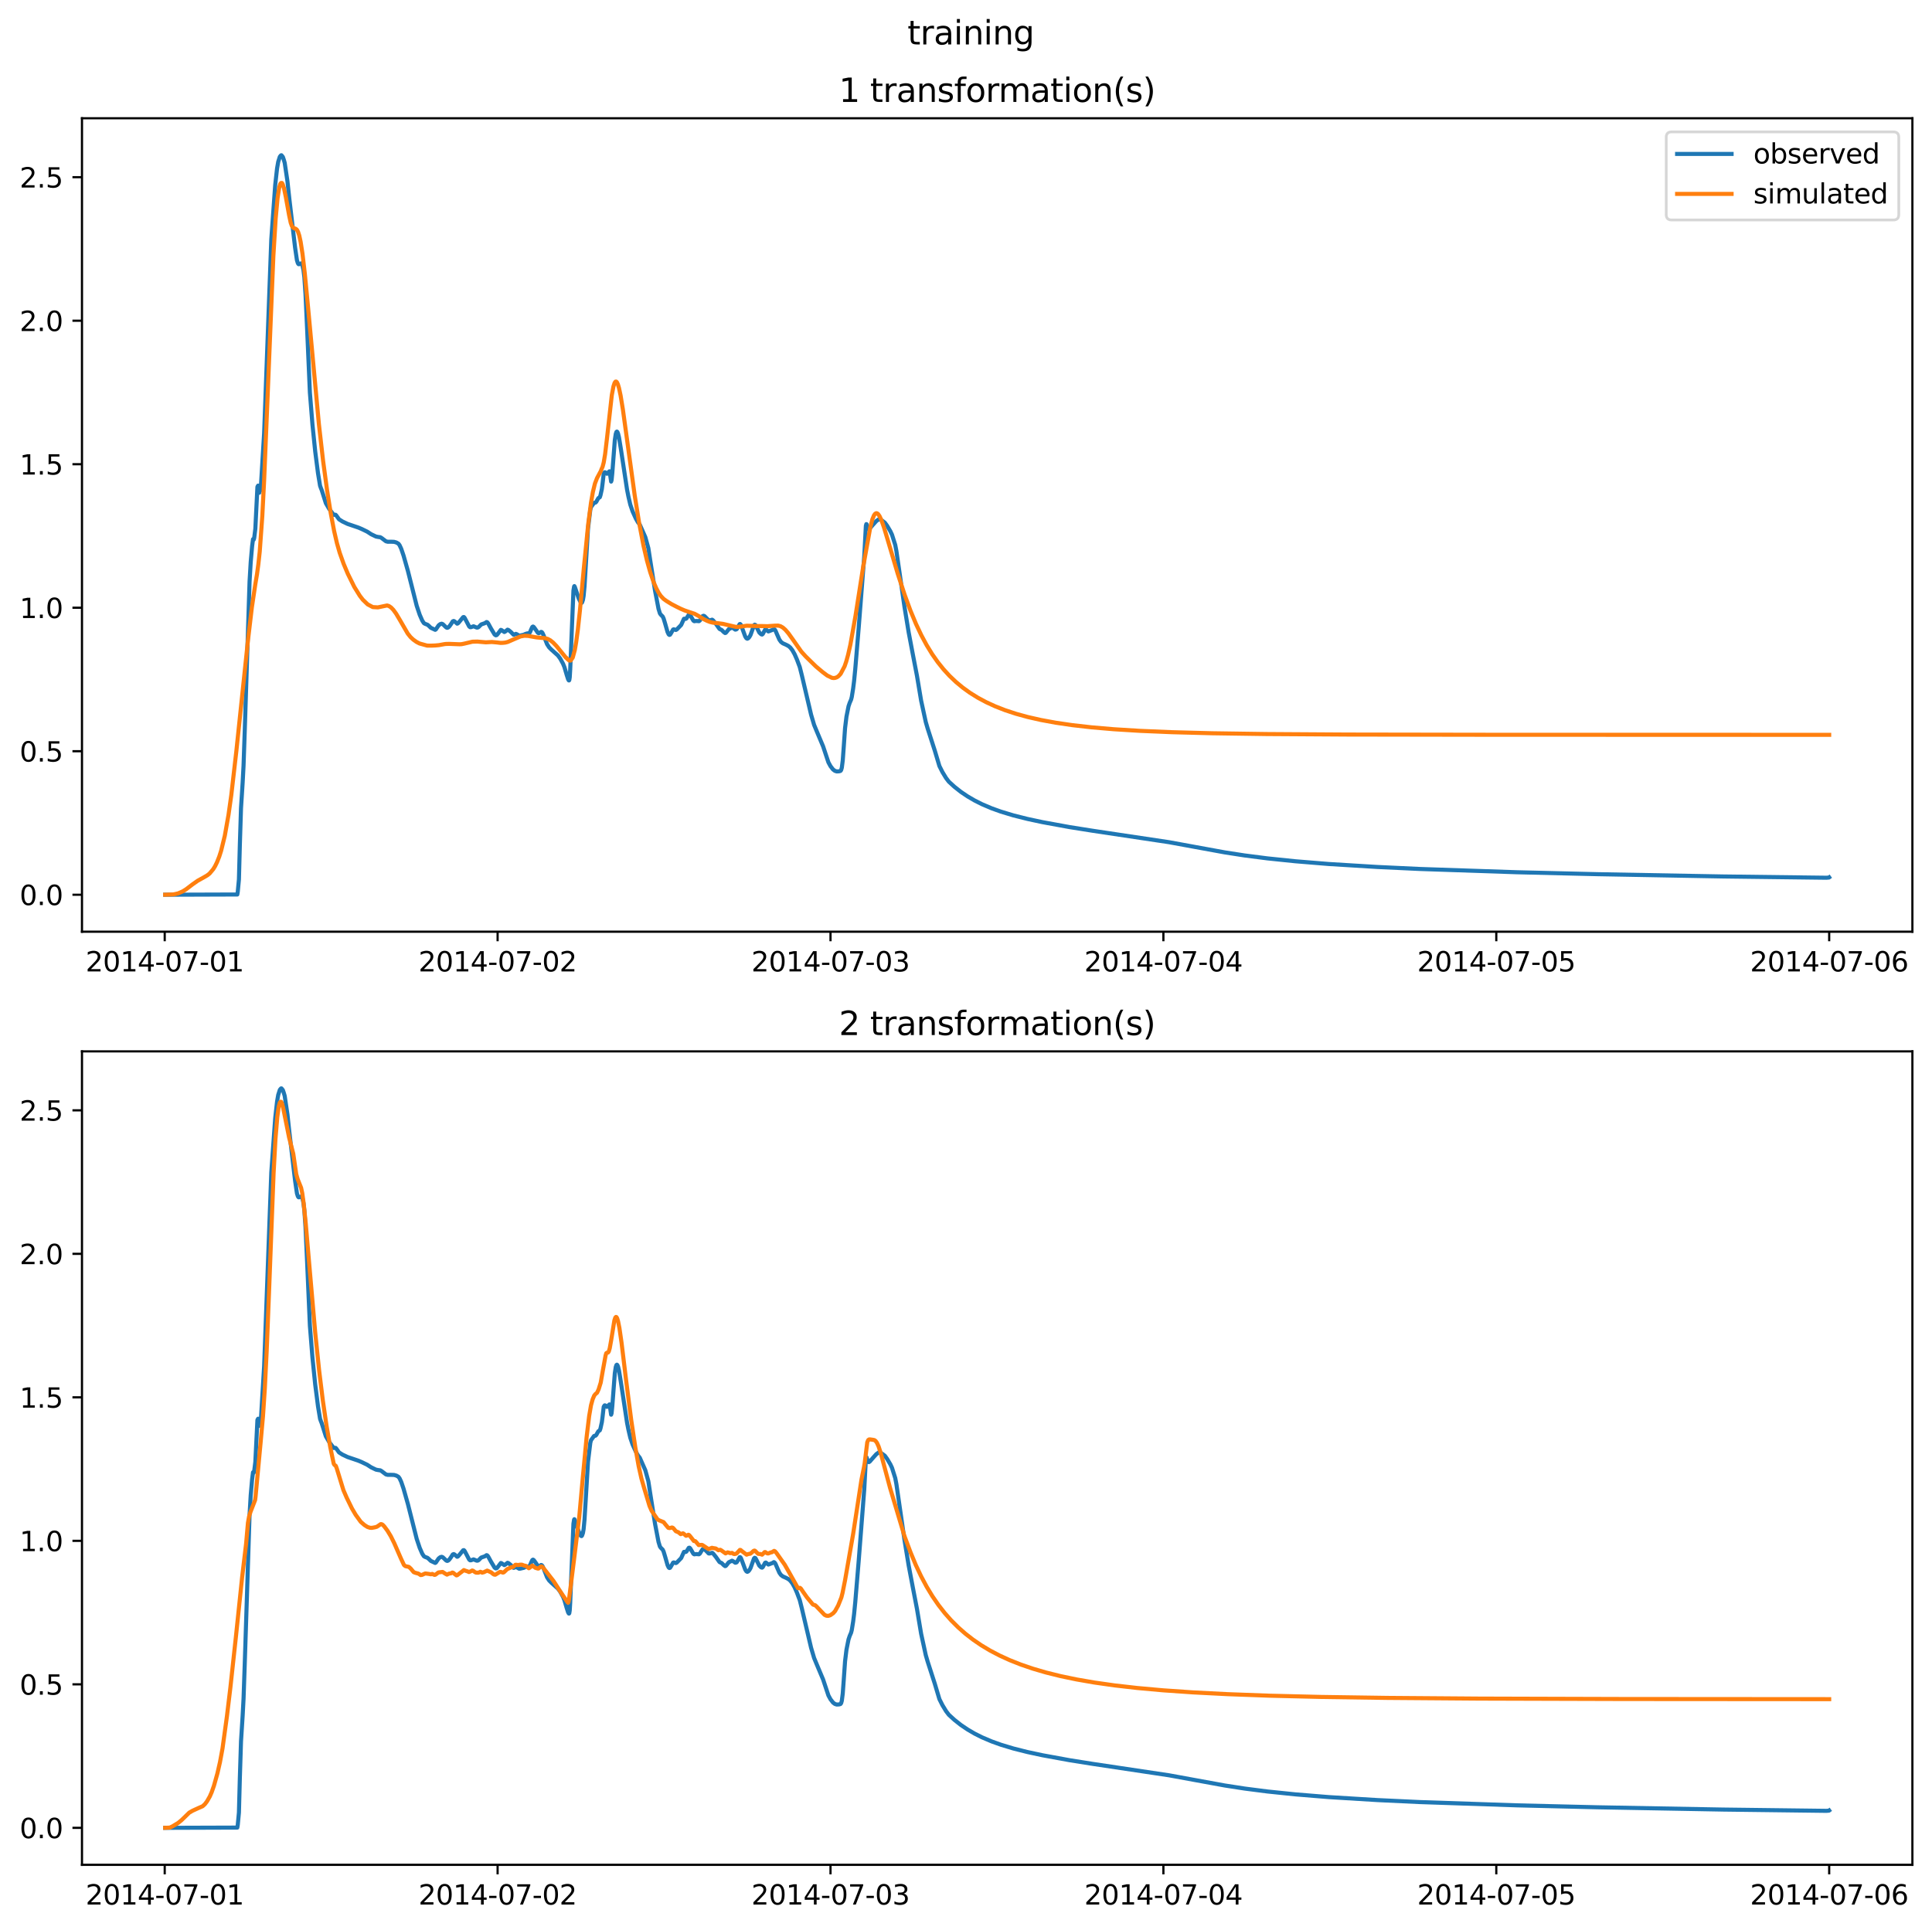<?xml version="1.0" encoding="utf-8" standalone="no"?>
<!DOCTYPE svg PUBLIC "-//W3C//DTD SVG 1.1//EN"
  "http://www.w3.org/Graphics/SVG/1.1/DTD/svg11.dtd">
<svg xmlns:xlink="http://www.w3.org/1999/xlink" width="709.427pt" height="708.798pt" viewBox="0 0 709.427 708.798" xmlns="http://www.w3.org/2000/svg" version="1.1">
 <defs>
  <style type="text/css">*{stroke-linejoin: round; stroke-linecap: butt}</style>
 </defs>
 <g id="figure_1">
  <g id="patch_1">
   <path d="M 0 708.798 
L 709.427 708.798 
L 709.427 0 
L 0 0 
z
" style="fill: #ffffff"/>
  </g>
  <g id="axes_1">
   <g id="patch_2">
    <path d="M 30.103 342.2 
L 702.227 342.2 
L 702.227 43.44 
L 30.103 43.44 
z
" style="fill: #ffffff"/>
   </g>
   <g id="matplotlib.axis_1">
    <g id="xtick_1">
     <g id="line2d_1">
      <defs>
       <path id="ma1c8236eeb" d="M 0 0 
L 0 3.5 
" style="stroke: #000000; stroke-width: 0.8"/>
      </defs>
      <g>
       <use xlink:href="#ma1c8236eeb" x="60.484" y="342.2" style="stroke: #000000; stroke-width: 0.8"/>
      </g>
     </g>
     <g id="text_1">
      <!-- 2014-07-01 -->
      <g transform="translate(31.427 356.798) scale(0.1 -0.1)">
       <defs>
        <path id="DejaVuSans-32" d="M 1228 531 
L 3431 531 
L 3431 0 
L 469 0 
L 469 531 
Q 828 903 1448 1529 
Q 2069 2156 2228 2338 
Q 2531 2678 2651 2914 
Q 2772 3150 2772 3378 
Q 2772 3750 2511 3984 
Q 2250 4219 1831 4219 
Q 1534 4219 1204 4116 
Q 875 4013 500 3803 
L 500 4441 
Q 881 4594 1212 4672 
Q 1544 4750 1819 4750 
Q 2544 4750 2975 4387 
Q 3406 4025 3406 3419 
Q 3406 3131 3298 2873 
Q 3191 2616 2906 2266 
Q 2828 2175 2409 1742 
Q 1991 1309 1228 531 
z
" transform="scale(0.016)"/>
        <path id="DejaVuSans-30" d="M 2034 4250 
Q 1547 4250 1301 3770 
Q 1056 3291 1056 2328 
Q 1056 1369 1301 889 
Q 1547 409 2034 409 
Q 2525 409 2770 889 
Q 3016 1369 3016 2328 
Q 3016 3291 2770 3770 
Q 2525 4250 2034 4250 
z
M 2034 4750 
Q 2819 4750 3233 4129 
Q 3647 3509 3647 2328 
Q 3647 1150 3233 529 
Q 2819 -91 2034 -91 
Q 1250 -91 836 529 
Q 422 1150 422 2328 
Q 422 3509 836 4129 
Q 1250 4750 2034 4750 
z
" transform="scale(0.016)"/>
        <path id="DejaVuSans-31" d="M 794 531 
L 1825 531 
L 1825 4091 
L 703 3866 
L 703 4441 
L 1819 4666 
L 2450 4666 
L 2450 531 
L 3481 531 
L 3481 0 
L 794 0 
L 794 531 
z
" transform="scale(0.016)"/>
        <path id="DejaVuSans-34" d="M 2419 4116 
L 825 1625 
L 2419 1625 
L 2419 4116 
z
M 2253 4666 
L 3047 4666 
L 3047 1625 
L 3713 1625 
L 3713 1100 
L 3047 1100 
L 3047 0 
L 2419 0 
L 2419 1100 
L 313 1100 
L 313 1709 
L 2253 4666 
z
" transform="scale(0.016)"/>
        <path id="DejaVuSans-2d" d="M 313 2009 
L 1997 2009 
L 1997 1497 
L 313 1497 
L 313 2009 
z
" transform="scale(0.016)"/>
        <path id="DejaVuSans-37" d="M 525 4666 
L 3525 4666 
L 3525 4397 
L 1831 0 
L 1172 0 
L 2766 4134 
L 525 4134 
L 525 4666 
z
" transform="scale(0.016)"/>
       </defs>
       <use xlink:href="#DejaVuSans-32"/>
       <use xlink:href="#DejaVuSans-30" x="63.623"/>
       <use xlink:href="#DejaVuSans-31" x="127.246"/>
       <use xlink:href="#DejaVuSans-34" x="190.869"/>
       <use xlink:href="#DejaVuSans-2d" x="254.492"/>
       <use xlink:href="#DejaVuSans-30" x="290.576"/>
       <use xlink:href="#DejaVuSans-37" x="354.199"/>
       <use xlink:href="#DejaVuSans-2d" x="417.822"/>
       <use xlink:href="#DejaVuSans-30" x="453.906"/>
       <use xlink:href="#DejaVuSans-31" x="517.529"/>
      </g>
     </g>
    </g>
    <g id="xtick_2">
     <g id="line2d_2">
      <g>
       <use xlink:href="#ma1c8236eeb" x="182.723" y="342.2" style="stroke: #000000; stroke-width: 0.8"/>
      </g>
     </g>
     <g id="text_2">
      <!-- 2014-07-02 -->
      <g transform="translate(153.665 356.798) scale(0.1 -0.1)">
       <use xlink:href="#DejaVuSans-32"/>
       <use xlink:href="#DejaVuSans-30" x="63.623"/>
       <use xlink:href="#DejaVuSans-31" x="127.246"/>
       <use xlink:href="#DejaVuSans-34" x="190.869"/>
       <use xlink:href="#DejaVuSans-2d" x="254.492"/>
       <use xlink:href="#DejaVuSans-30" x="290.576"/>
       <use xlink:href="#DejaVuSans-37" x="354.199"/>
       <use xlink:href="#DejaVuSans-2d" x="417.822"/>
       <use xlink:href="#DejaVuSans-30" x="453.906"/>
       <use xlink:href="#DejaVuSans-32" x="517.529"/>
      </g>
     </g>
    </g>
    <g id="xtick_3">
     <g id="line2d_3">
      <g>
       <use xlink:href="#ma1c8236eeb" x="304.961" y="342.2" style="stroke: #000000; stroke-width: 0.8"/>
      </g>
     </g>
     <g id="text_3">
      <!-- 2014-07-03 -->
      <g transform="translate(275.903 356.798) scale(0.1 -0.1)">
       <defs>
        <path id="DejaVuSans-33" d="M 2597 2516 
Q 3050 2419 3304 2112 
Q 3559 1806 3559 1356 
Q 3559 666 3084 287 
Q 2609 -91 1734 -91 
Q 1441 -91 1130 -33 
Q 819 25 488 141 
L 488 750 
Q 750 597 1062 519 
Q 1375 441 1716 441 
Q 2309 441 2620 675 
Q 2931 909 2931 1356 
Q 2931 1769 2642 2001 
Q 2353 2234 1838 2234 
L 1294 2234 
L 1294 2753 
L 1863 2753 
Q 2328 2753 2575 2939 
Q 2822 3125 2822 3475 
Q 2822 3834 2567 4026 
Q 2313 4219 1838 4219 
Q 1578 4219 1281 4162 
Q 984 4106 628 3988 
L 628 4550 
Q 988 4650 1302 4700 
Q 1616 4750 1894 4750 
Q 2613 4750 3031 4423 
Q 3450 4097 3450 3541 
Q 3450 3153 3228 2886 
Q 3006 2619 2597 2516 
z
" transform="scale(0.016)"/>
       </defs>
       <use xlink:href="#DejaVuSans-32"/>
       <use xlink:href="#DejaVuSans-30" x="63.623"/>
       <use xlink:href="#DejaVuSans-31" x="127.246"/>
       <use xlink:href="#DejaVuSans-34" x="190.869"/>
       <use xlink:href="#DejaVuSans-2d" x="254.492"/>
       <use xlink:href="#DejaVuSans-30" x="290.576"/>
       <use xlink:href="#DejaVuSans-37" x="354.199"/>
       <use xlink:href="#DejaVuSans-2d" x="417.822"/>
       <use xlink:href="#DejaVuSans-30" x="453.906"/>
       <use xlink:href="#DejaVuSans-33" x="517.529"/>
      </g>
     </g>
    </g>
    <g id="xtick_4">
     <g id="line2d_4">
      <g>
       <use xlink:href="#ma1c8236eeb" x="427.199" y="342.2" style="stroke: #000000; stroke-width: 0.8"/>
      </g>
     </g>
     <g id="text_4">
      <!-- 2014-07-04 -->
      <g transform="translate(398.141 356.798) scale(0.1 -0.1)">
       <use xlink:href="#DejaVuSans-32"/>
       <use xlink:href="#DejaVuSans-30" x="63.623"/>
       <use xlink:href="#DejaVuSans-31" x="127.246"/>
       <use xlink:href="#DejaVuSans-34" x="190.869"/>
       <use xlink:href="#DejaVuSans-2d" x="254.492"/>
       <use xlink:href="#DejaVuSans-30" x="290.576"/>
       <use xlink:href="#DejaVuSans-37" x="354.199"/>
       <use xlink:href="#DejaVuSans-2d" x="417.822"/>
       <use xlink:href="#DejaVuSans-30" x="453.906"/>
       <use xlink:href="#DejaVuSans-34" x="517.529"/>
      </g>
     </g>
    </g>
    <g id="xtick_5">
     <g id="line2d_5">
      <g>
       <use xlink:href="#ma1c8236eeb" x="549.437" y="342.2" style="stroke: #000000; stroke-width: 0.8"/>
      </g>
     </g>
     <g id="text_5">
      <!-- 2014-07-05 -->
      <g transform="translate(520.38 356.798) scale(0.1 -0.1)">
       <defs>
        <path id="DejaVuSans-35" d="M 691 4666 
L 3169 4666 
L 3169 4134 
L 1269 4134 
L 1269 2991 
Q 1406 3038 1543 3061 
Q 1681 3084 1819 3084 
Q 2600 3084 3056 2656 
Q 3513 2228 3513 1497 
Q 3513 744 3044 326 
Q 2575 -91 1722 -91 
Q 1428 -91 1123 -41 
Q 819 9 494 109 
L 494 744 
Q 775 591 1075 516 
Q 1375 441 1709 441 
Q 2250 441 2565 725 
Q 2881 1009 2881 1497 
Q 2881 1984 2565 2268 
Q 2250 2553 1709 2553 
Q 1456 2553 1204 2497 
Q 953 2441 691 2322 
L 691 4666 
z
" transform="scale(0.016)"/>
       </defs>
       <use xlink:href="#DejaVuSans-32"/>
       <use xlink:href="#DejaVuSans-30" x="63.623"/>
       <use xlink:href="#DejaVuSans-31" x="127.246"/>
       <use xlink:href="#DejaVuSans-34" x="190.869"/>
       <use xlink:href="#DejaVuSans-2d" x="254.492"/>
       <use xlink:href="#DejaVuSans-30" x="290.576"/>
       <use xlink:href="#DejaVuSans-37" x="354.199"/>
       <use xlink:href="#DejaVuSans-2d" x="417.822"/>
       <use xlink:href="#DejaVuSans-30" x="453.906"/>
       <use xlink:href="#DejaVuSans-35" x="517.529"/>
      </g>
     </g>
    </g>
    <g id="xtick_6">
     <g id="line2d_6">
      <g>
       <use xlink:href="#ma1c8236eeb" x="671.676" y="342.2" style="stroke: #000000; stroke-width: 0.8"/>
      </g>
     </g>
     <g id="text_6">
      <!-- 2014-07-06 -->
      <g transform="translate(642.618 356.798) scale(0.1 -0.1)">
       <defs>
        <path id="DejaVuSans-36" d="M 2113 2584 
Q 1688 2584 1439 2293 
Q 1191 2003 1191 1497 
Q 1191 994 1439 701 
Q 1688 409 2113 409 
Q 2538 409 2786 701 
Q 3034 994 3034 1497 
Q 3034 2003 2786 2293 
Q 2538 2584 2113 2584 
z
M 3366 4563 
L 3366 3988 
Q 3128 4100 2886 4159 
Q 2644 4219 2406 4219 
Q 1781 4219 1451 3797 
Q 1122 3375 1075 2522 
Q 1259 2794 1537 2939 
Q 1816 3084 2150 3084 
Q 2853 3084 3261 2657 
Q 3669 2231 3669 1497 
Q 3669 778 3244 343 
Q 2819 -91 2113 -91 
Q 1303 -91 875 529 
Q 447 1150 447 2328 
Q 447 3434 972 4092 
Q 1497 4750 2381 4750 
Q 2619 4750 2861 4703 
Q 3103 4656 3366 4563 
z
" transform="scale(0.016)"/>
       </defs>
       <use xlink:href="#DejaVuSans-32"/>
       <use xlink:href="#DejaVuSans-30" x="63.623"/>
       <use xlink:href="#DejaVuSans-31" x="127.246"/>
       <use xlink:href="#DejaVuSans-34" x="190.869"/>
       <use xlink:href="#DejaVuSans-2d" x="254.492"/>
       <use xlink:href="#DejaVuSans-30" x="290.576"/>
       <use xlink:href="#DejaVuSans-37" x="354.199"/>
       <use xlink:href="#DejaVuSans-2d" x="417.822"/>
       <use xlink:href="#DejaVuSans-30" x="453.906"/>
       <use xlink:href="#DejaVuSans-36" x="517.529"/>
      </g>
     </g>
    </g>
   </g>
   <g id="matplotlib.axis_2">
    <g id="ytick_1">
     <g id="line2d_7">
      <defs>
       <path id="mc5af07b097" d="M 0 0 
L -3.5 0 
" style="stroke: #000000; stroke-width: 0.8"/>
      </defs>
      <g>
       <use xlink:href="#mc5af07b097" x="30.103" y="328.62" style="stroke: #000000; stroke-width: 0.8"/>
      </g>
     </g>
     <g id="text_7">
      <!-- 0.0 -->
      <g transform="translate(7.2 332.419) scale(0.1 -0.1)">
       <defs>
        <path id="DejaVuSans-2e" d="M 684 794 
L 1344 794 
L 1344 0 
L 684 0 
L 684 794 
z
" transform="scale(0.016)"/>
       </defs>
       <use xlink:href="#DejaVuSans-30"/>
       <use xlink:href="#DejaVuSans-2e" x="63.623"/>
       <use xlink:href="#DejaVuSans-30" x="95.41"/>
      </g>
     </g>
    </g>
    <g id="ytick_2">
     <g id="line2d_8">
      <g>
       <use xlink:href="#mc5af07b097" x="30.103" y="275.912" style="stroke: #000000; stroke-width: 0.8"/>
      </g>
     </g>
     <g id="text_8">
      <!-- 0.5 -->
      <g transform="translate(7.2 279.712) scale(0.1 -0.1)">
       <use xlink:href="#DejaVuSans-30"/>
       <use xlink:href="#DejaVuSans-2e" x="63.623"/>
       <use xlink:href="#DejaVuSans-35" x="95.41"/>
      </g>
     </g>
    </g>
    <g id="ytick_3">
     <g id="line2d_9">
      <g>
       <use xlink:href="#mc5af07b097" x="30.103" y="223.205" style="stroke: #000000; stroke-width: 0.8"/>
      </g>
     </g>
     <g id="text_9">
      <!-- 1.0 -->
      <g transform="translate(7.2 227.004) scale(0.1 -0.1)">
       <use xlink:href="#DejaVuSans-31"/>
       <use xlink:href="#DejaVuSans-2e" x="63.623"/>
       <use xlink:href="#DejaVuSans-30" x="95.41"/>
      </g>
     </g>
    </g>
    <g id="ytick_4">
     <g id="line2d_10">
      <g>
       <use xlink:href="#mc5af07b097" x="30.103" y="170.498" style="stroke: #000000; stroke-width: 0.8"/>
      </g>
     </g>
     <g id="text_10">
      <!-- 1.5 -->
      <g transform="translate(7.2 174.297) scale(0.1 -0.1)">
       <use xlink:href="#DejaVuSans-31"/>
       <use xlink:href="#DejaVuSans-2e" x="63.623"/>
       <use xlink:href="#DejaVuSans-35" x="95.41"/>
      </g>
     </g>
    </g>
    <g id="ytick_5">
     <g id="line2d_11">
      <g>
       <use xlink:href="#mc5af07b097" x="30.103" y="117.791" style="stroke: #000000; stroke-width: 0.8"/>
      </g>
     </g>
     <g id="text_11">
      <!-- 2.0 -->
      <g transform="translate(7.2 121.59) scale(0.1 -0.1)">
       <use xlink:href="#DejaVuSans-32"/>
       <use xlink:href="#DejaVuSans-2e" x="63.623"/>
       <use xlink:href="#DejaVuSans-30" x="95.41"/>
      </g>
     </g>
    </g>
    <g id="ytick_6">
     <g id="line2d_12">
      <g>
       <use xlink:href="#mc5af07b097" x="30.103" y="65.084" style="stroke: #000000; stroke-width: 0.8"/>
      </g>
     </g>
     <g id="text_12">
      <!-- 2.5 -->
      <g transform="translate(7.2 68.883) scale(0.1 -0.1)">
       <use xlink:href="#DejaVuSans-32"/>
       <use xlink:href="#DejaVuSans-2e" x="63.623"/>
       <use xlink:href="#DejaVuSans-35" x="95.41"/>
      </g>
     </g>
    </g>
   </g>
   <g id="line2d_13">
    <path d="M 60.654 328.62 
L 87.139 328.532 
L 87.309 327.523 
L 87.733 323.008 
L 88.073 310.244 
L 88.497 296.85 
L 89.092 287.555 
L 89.431 281.186 
L 89.856 268.886 
L 91.638 213.621 
L 92.063 206.441 
L 92.572 200.634 
L 92.912 198.034 
L 92.996 197.975 
L 93.166 198.201 
L 93.336 197.625 
L 93.76 194.212 
L 94.524 178.797 
L 94.779 178.358 
L 94.949 179.557 
L 95.203 180.978 
L 95.458 179.796 
L 95.628 180.133 
L 95.798 178.695 
L 96.986 159.133 
L 99.618 87.933 
L 101.061 67.917 
L 101.74 61.852 
L 102.164 59.413 
L 102.758 57.551 
L 103.183 57.048 
L 103.353 57.025 
L 103.862 57.644 
L 104.202 58.634 
L 104.541 59.8 
L 105.56 66.646 
L 105.814 69.05 
L 106.239 72.962 
L 107.937 87.422 
L 108.361 90.978 
L 109.04 95.599 
L 109.38 96.682 
L 109.634 97.026 
L 109.889 97.037 
L 110.568 96.743 
L 110.823 96.939 
L 111.077 97.504 
L 111.417 99.071 
L 111.757 101.801 
L 112.181 108.014 
L 112.775 120.822 
L 113.794 144.243 
L 114.728 155.88 
L 115.746 165.838 
L 116.765 173.773 
L 117.529 178.407 
L 117.868 179.357 
L 118.123 179.987 
L 119.651 184.804 
L 120.84 186.865 
L 122.537 189.099 
L 122.877 189.064 
L 123.216 189.053 
L 123.471 189.307 
L 124.49 190.729 
L 125.763 191.54 
L 126.357 191.817 
L 127.631 192.425 
L 131.62 193.781 
L 132.809 194.285 
L 134.846 195.271 
L 136.289 196.212 
L 138.072 197.065 
L 139.09 197.257 
L 139.6 197.295 
L 140.109 197.589 
L 141.722 198.814 
L 142.401 198.979 
L 143.505 198.965 
L 144.693 199.009 
L 145.542 199.248 
L 146.306 199.685 
L 146.73 200.258 
L 147.325 201.541 
L 148.173 204.035 
L 149.786 209.712 
L 151.229 215.425 
L 153.012 222.492 
L 154.116 225.794 
L 155.049 227.933 
L 155.644 228.854 
L 156.068 229.112 
L 157.002 229.468 
L 157.511 229.91 
L 158.19 230.574 
L 159.803 231.328 
L 160.058 231.173 
L 160.482 230.524 
L 161.076 229.669 
L 161.671 229.212 
L 162.18 229.072 
L 162.604 229.247 
L 163.283 229.901 
L 163.878 230.463 
L 164.217 230.587 
L 164.557 230.476 
L 164.981 230.091 
L 165.575 229.265 
L 166.254 228.207 
L 166.594 228.073 
L 166.934 228.236 
L 167.867 229.062 
L 168.122 228.979 
L 168.546 228.534 
L 170.074 226.663 
L 170.329 226.627 
L 170.584 226.866 
L 171.093 227.823 
L 172.281 230.086 
L 172.621 230.361 
L 172.961 230.349 
L 173.894 230.02 
L 174.404 230.232 
L 175.083 230.512 
L 175.507 230.459 
L 175.847 230.208 
L 176.696 229.348 
L 178.054 228.88 
L 178.648 228.469 
L 178.903 228.537 
L 179.242 228.935 
L 180.261 230.799 
L 181.619 233.055 
L 182.044 233.343 
L 182.383 233.262 
L 182.723 232.899 
L 183.911 231.339 
L 184.166 231.431 
L 185.184 232.126 
L 185.524 231.954 
L 186.373 231.271 
L 186.712 231.392 
L 187.561 232.083 
L 188.58 233.129 
L 188.835 233.069 
L 189.429 232.804 
L 189.768 232.944 
L 190.617 233.446 
L 191.042 233.421 
L 192.315 233.124 
L 192.909 232.855 
L 193.503 232.661 
L 194.352 232.548 
L 194.607 232.23 
L 195.031 231.191 
L 195.456 230.279 
L 195.71 230.118 
L 195.965 230.246 
L 196.39 230.803 
L 197.493 232.416 
L 197.833 232.596 
L 198.172 232.426 
L 198.682 232.081 
L 198.936 232.15 
L 199.191 232.458 
L 199.615 233.368 
L 200.889 236.606 
L 201.653 237.778 
L 202.502 238.624 
L 204.878 240.751 
L 205.727 241.92 
L 206.746 243.773 
L 207.255 245.019 
L 208.104 247.911 
L 208.613 249.49 
L 208.868 249.905 
L 208.953 249.918 
L 209.038 249.815 
L 209.208 248.755 
L 209.377 245.931 
L 210.566 216.913 
L 210.82 215.37 
L 210.905 215.265 
L 211.075 215.569 
L 212.518 219.831 
L 213.282 221.369 
L 213.537 221.471 
L 213.707 221.309 
L 214.046 220.362 
L 214.301 218.916 
L 214.64 215.343 
L 215.15 206.914 
L 215.914 194.154 
L 216.763 187.204 
L 217.017 186.244 
L 218.121 184.718 
L 218.375 184.624 
L 218.63 184.608 
L 218.97 184.293 
L 219.309 183.652 
L 219.734 182.931 
L 220.243 182.643 
L 220.498 181.901 
L 221.007 179.595 
L 221.262 177.606 
L 221.686 173.942 
L 222.026 173.456 
L 222.195 173.46 
L 222.875 174.002 
L 223.384 173.479 
L 223.808 173.094 
L 223.978 174 
L 224.403 176.881 
L 224.572 176.349 
L 224.827 173.844 
L 225.761 161.635 
L 226.1 159.403 
L 226.355 158.641 
L 226.525 158.51 
L 226.694 158.634 
L 226.949 159.249 
L 227.289 160.641 
L 227.968 164.79 
L 230.26 179.888 
L 230.769 182.443 
L 231.448 185.357 
L 232.297 187.854 
L 233.486 190.463 
L 234.249 191.828 
L 234.929 192.689 
L 236.966 197.293 
L 238.069 201.31 
L 238.833 206.241 
L 240.531 216.972 
L 241.804 223.608 
L 242.314 225.284 
L 242.653 225.77 
L 243.332 226.438 
L 243.672 227.15 
L 244.266 229.117 
L 245.115 232.108 
L 245.54 233.006 
L 245.794 233.194 
L 246.049 233.109 
L 246.388 232.587 
L 247.152 231.229 
L 247.407 231.127 
L 247.747 231.246 
L 248.171 231.376 
L 248.511 231.197 
L 250.123 229.538 
L 251.142 227.272 
L 251.397 227.241 
L 251.821 227.291 
L 252.076 227.132 
L 252.415 226.571 
L 252.925 225.768 
L 253.179 225.734 
L 253.434 225.958 
L 253.859 226.664 
L 254.623 227.98 
L 254.962 228.167 
L 255.471 228.078 
L 255.981 228.092 
L 256.66 228.149 
L 256.999 227.89 
L 257.424 227.17 
L 258.018 226.272 
L 258.358 226.158 
L 258.697 226.294 
L 259.716 227.31 
L 260.225 227.836 
L 260.565 227.866 
L 261.498 227.596 
L 261.838 227.846 
L 262.857 229.094 
L 264.215 231.017 
L 264.979 231.364 
L 265.743 232.129 
L 266.252 232.502 
L 266.507 232.432 
L 266.846 232.037 
L 267.61 231.077 
L 268.799 230.507 
L 269.138 230.658 
L 269.987 231.245 
L 270.327 231.203 
L 270.581 231.011 
L 271.091 230.126 
L 271.6 229.226 
L 271.77 229.19 
L 272.025 229.461 
L 272.449 230.511 
L 273.637 233.747 
L 274.062 234.419 
L 274.401 234.592 
L 274.741 234.448 
L 275.165 233.964 
L 275.59 233.226 
L 276.099 231.81 
L 276.863 229.671 
L 277.118 229.43 
L 277.372 229.534 
L 277.712 230.103 
L 278.816 232.325 
L 279.495 232.959 
L 279.834 233.055 
L 280.089 232.859 
L 280.428 232.229 
L 280.938 231.272 
L 281.192 231.175 
L 281.447 231.351 
L 282.126 231.918 
L 282.466 231.809 
L 283.06 231.569 
L 283.484 231.437 
L 284.163 231.029 
L 284.418 231.147 
L 284.758 231.64 
L 285.352 233.035 
L 286.201 234.949 
L 286.795 235.771 
L 287.474 236.286 
L 288.578 236.773 
L 289.511 237.26 
L 290.19 237.838 
L 290.954 238.812 
L 291.803 240.328 
L 292.652 242.279 
L 293.671 244.987 
L 294.435 248.031 
L 297.83 262.485 
L 298.934 266.229 
L 299.953 268.695 
L 302.245 274.143 
L 303.433 277.718 
L 304.197 280.004 
L 304.961 281.408 
L 305.895 282.612 
L 306.574 283.122 
L 307.253 283.34 
L 308.102 283.291 
L 308.611 283.154 
L 308.866 282.835 
L 309.12 281.937 
L 309.46 279.26 
L 309.8 274.609 
L 310.309 267.4 
L 310.818 263.23 
L 311.582 259.392 
L 312.007 258.137 
L 312.516 256.962 
L 312.771 255.987 
L 313.28 252.821 
L 313.619 250.119 
L 314.044 245.813 
L 315.317 230.503 
L 317.355 204.271 
L 317.949 193.109 
L 318.119 192.498 
L 318.203 192.529 
L 318.458 193.31 
L 318.798 194.193 
L 319.052 194.305 
L 319.392 194.075 
L 320.495 192.801 
L 321.769 191.383 
L 322.787 190.648 
L 323.297 190.836 
L 324.061 191.323 
L 324.91 191.966 
L 325.758 193.122 
L 326.947 195.126 
L 327.541 196.395 
L 328.729 200.145 
L 329.154 202.369 
L 330.088 208.797 
L 332.125 222.901 
L 333.653 232.217 
L 335.181 240.279 
L 336.709 248.208 
L 338.237 257.338 
L 339.935 265.166 
L 340.614 267.499 
L 343.245 275.663 
L 344.943 281.339 
L 346.047 283.543 
L 347.405 285.78 
L 348.423 287.106 
L 350.461 288.968 
L 352.838 290.844 
L 355.299 292.505 
L 357.846 293.995 
L 360.562 295.361 
L 364.128 296.877 
L 367.523 298.095 
L 372.107 299.481 
L 377.285 300.781 
L 382.803 301.964 
L 392.82 303.794 
L 401.308 305.139 
L 429.236 309.32 
L 438.914 311.092 
L 449.694 313.061 
L 456.995 314.19 
L 465.399 315.27 
L 475.585 316.322 
L 487.894 317.331 
L 505.805 318.428 
L 521.34 319.158 
L 556.992 320.362 
L 586.618 321.075 
L 632.797 321.912 
L 670.657 322.38 
L 671.591 322.303 
L 671.676 322.241 
L 671.676 322.241 
" clip-path="url(#p429d827a56)" style="fill: none; stroke: #1f77b4; stroke-width: 1.5; stroke-linecap: square"/>
   </g>
   <g id="line2d_14">
    <path d="M 60.654 328.62 
L 63.625 328.512 
L 65.408 328.121 
L 67.106 327.379 
L 68.379 326.584 
L 70.671 324.831 
L 72.623 323.461 
L 74.83 322.246 
L 76.104 321.496 
L 76.953 320.838 
L 78.311 319.22 
L 78.99 318.102 
L 79.669 316.72 
L 80.518 314.58 
L 81.197 312.466 
L 82.555 306.919 
L 83.913 299.239 
L 84.932 292.014 
L 86.8 275.779 
L 91.044 235.245 
L 92.487 223.043 
L 93.76 214.531 
L 94.355 211 
L 94.864 207.268 
L 95.373 202.612 
L 96.307 189.678 
L 96.986 176.472 
L 97.92 153.884 
L 100.382 93.989 
L 101.231 80.22 
L 101.91 72.846 
L 102.504 68.975 
L 102.928 67.543 
L 103.183 67.215 
L 103.522 67.198 
L 103.777 67.621 
L 104.286 69.149 
L 104.966 72.421 
L 106.154 79.016 
L 106.748 81.802 
L 107.173 82.994 
L 107.597 83.613 
L 108.191 83.894 
L 108.616 84.045 
L 109.04 84.413 
L 109.465 85.201 
L 109.889 86.511 
L 110.398 88.849 
L 111.077 93.232 
L 111.926 100.471 
L 113.115 112.836 
L 117.105 155.845 
L 118.632 169.201 
L 120.076 179.891 
L 121.434 188.418 
L 122.707 195.11 
L 123.726 199.505 
L 124.744 203.047 
L 126.187 207.096 
L 127.715 210.732 
L 130.092 215.548 
L 132.13 218.833 
L 133.233 220.265 
L 135.016 221.985 
L 136.883 222.969 
L 138.751 223.081 
L 142.146 222.373 
L 142.825 222.594 
L 143.589 223.106 
L 144.438 223.985 
L 145.457 225.391 
L 146.9 227.822 
L 149.701 232.669 
L 150.72 233.956 
L 151.739 234.91 
L 152.927 235.76 
L 154.031 236.337 
L 156.832 237.117 
L 158.36 237.132 
L 159.803 237.072 
L 161.161 236.949 
L 163.199 236.579 
L 163.708 236.52 
L 164.896 236.486 
L 168.716 236.631 
L 169.48 236.595 
L 170.499 236.391 
L 173.47 235.689 
L 175.253 235.642 
L 178.393 235.914 
L 180.6 235.794 
L 182.383 235.953 
L 183.826 236.123 
L 184.59 236.105 
L 185.524 236.013 
L 186.458 235.775 
L 188.665 234.808 
L 191.127 233.758 
L 192.57 233.507 
L 193.928 233.568 
L 196.814 234.073 
L 197.323 234.14 
L 200.125 234.389 
L 201.143 234.675 
L 202.077 235.179 
L 203.096 235.994 
L 204.369 237.319 
L 206.321 239.724 
L 207.849 241.594 
L 207.934 241.587 
L 208.444 242.149 
L 208.529 242.143 
L 208.953 242.582 
L 209.208 242.562 
L 209.547 242.611 
L 210.311 241.512 
L 211.075 238.708 
L 211.584 235.767 
L 212.179 231.323 
L 212.943 224.255 
L 214.386 208.661 
L 215.999 192.406 
L 217.017 184.619 
L 217.696 180.73 
L 218.46 177.595 
L 219.224 175.61 
L 220.667 172.927 
L 220.837 172.406 
L 221.262 171.461 
L 221.686 169.855 
L 222.195 166.799 
L 222.875 161.064 
L 224.657 145.106 
L 225.251 141.932 
L 225.676 140.631 
L 226.015 140.17 
L 226.27 140.148 
L 226.525 140.387 
L 226.864 141.081 
L 227.289 142.485 
L 227.883 145.277 
L 228.732 150.47 
L 230.175 160.949 
L 233.061 181.927 
L 234.674 191.977 
L 236.287 200.417 
L 237.56 205.877 
L 238.749 210.115 
L 239.937 213.624 
L 240.956 216.015 
L 241.889 217.789 
L 242.653 218.901 
L 243.672 219.971 
L 244.691 220.708 
L 246.558 221.864 
L 248.68 222.965 
L 249.275 223.252 
L 249.954 223.591 
L 251.397 224.207 
L 252.925 224.731 
L 255.047 225.429 
L 256.575 226.275 
L 258.358 227.392 
L 259.631 228.018 
L 260.65 228.415 
L 261.668 228.668 
L 262.857 228.822 
L 263.451 228.871 
L 265.488 229.142 
L 270.157 230.236 
L 270.751 230.267 
L 271.855 230.154 
L 274.232 229.816 
L 277.882 229.943 
L 280.089 229.948 
L 281.787 229.995 
L 284.673 229.787 
L 285.776 229.778 
L 286.625 230.007 
L 287.474 230.496 
L 288.408 231.322 
L 289.511 232.61 
L 291.124 234.871 
L 294.265 239.353 
L 295.878 241.128 
L 299.613 244.781 
L 302.075 246.85 
L 303.773 248.122 
L 305.47 248.946 
L 306.064 249.032 
L 306.574 248.994 
L 307.168 248.812 
L 307.762 248.456 
L 308.187 248.036 
L 308.696 247.466 
L 310.139 244.705 
L 310.733 242.978 
L 311.412 240.522 
L 312.261 236.767 
L 314.129 226.248 
L 316.93 208.339 
L 319.562 193.711 
L 320.326 190.75 
L 320.92 189.283 
L 321.344 188.7 
L 321.769 188.483 
L 322.108 188.556 
L 322.448 188.825 
L 322.957 189.548 
L 323.636 191 
L 324.57 193.636 
L 325.928 198.158 
L 329.663 210.772 
L 332.21 218.525 
L 334.332 224.307 
L 336.369 229.203 
L 338.322 233.335 
L 340.274 236.969 
L 342.312 240.289 
L 344.349 243.191 
L 346.471 245.837 
L 348.678 248.243 
L 351.055 250.504 
L 353.517 252.544 
L 356.148 254.441 
L 359.034 256.242 
L 362.09 257.883 
L 365.401 259.407 
L 369.051 260.836 
L 373.041 262.151 
L 377.37 263.342 
L 382.209 264.44 
L 387.642 265.44 
L 393.753 266.336 
L 400.799 267.137 
L 408.948 267.834 
L 418.626 268.432 
L 430.34 268.924 
L 445.195 269.315 
L 465.059 269.602 
L 494.685 269.788 
L 550.456 269.877 
L 671.676 269.892 
L 671.676 269.892 
" clip-path="url(#p429d827a56)" style="fill: none; stroke: #ff7f0e; stroke-width: 1.5; stroke-linecap: square"/>
   </g>
   <g id="patch_3">
    <path d="M 30.103 342.2 
L 30.103 43.44 
" style="fill: none; stroke: #000000; stroke-width: 0.8; stroke-linejoin: miter; stroke-linecap: square"/>
   </g>
   <g id="patch_4">
    <path d="M 702.227 342.2 
L 702.227 43.44 
" style="fill: none; stroke: #000000; stroke-width: 0.8; stroke-linejoin: miter; stroke-linecap: square"/>
   </g>
   <g id="patch_5">
    <path d="M 30.103 342.2 
L 702.227 342.2 
" style="fill: none; stroke: #000000; stroke-width: 0.8; stroke-linejoin: miter; stroke-linecap: square"/>
   </g>
   <g id="patch_6">
    <path d="M 30.103 43.44 
L 702.227 43.44 
" style="fill: none; stroke: #000000; stroke-width: 0.8; stroke-linejoin: miter; stroke-linecap: square"/>
   </g>
   <g id="text_13">
    <!-- 1 transformation(s) -->
    <g transform="translate(308.05 37.44) scale(0.12 -0.12)">
     <defs>
      <path id="DejaVuSans-20" transform="scale(0.016)"/>
      <path id="DejaVuSans-74" d="M 1172 4494 
L 1172 3500 
L 2356 3500 
L 2356 3053 
L 1172 3053 
L 1172 1153 
Q 1172 725 1289 603 
Q 1406 481 1766 481 
L 2356 481 
L 2356 0 
L 1766 0 
Q 1100 0 847 248 
Q 594 497 594 1153 
L 594 3053 
L 172 3053 
L 172 3500 
L 594 3500 
L 594 4494 
L 1172 4494 
z
" transform="scale(0.016)"/>
      <path id="DejaVuSans-72" d="M 2631 2963 
Q 2534 3019 2420 3045 
Q 2306 3072 2169 3072 
Q 1681 3072 1420 2755 
Q 1159 2438 1159 1844 
L 1159 0 
L 581 0 
L 581 3500 
L 1159 3500 
L 1159 2956 
Q 1341 3275 1631 3429 
Q 1922 3584 2338 3584 
Q 2397 3584 2469 3576 
Q 2541 3569 2628 3553 
L 2631 2963 
z
" transform="scale(0.016)"/>
      <path id="DejaVuSans-61" d="M 2194 1759 
Q 1497 1759 1228 1600 
Q 959 1441 959 1056 
Q 959 750 1161 570 
Q 1363 391 1709 391 
Q 2188 391 2477 730 
Q 2766 1069 2766 1631 
L 2766 1759 
L 2194 1759 
z
M 3341 1997 
L 3341 0 
L 2766 0 
L 2766 531 
Q 2569 213 2275 61 
Q 1981 -91 1556 -91 
Q 1019 -91 701 211 
Q 384 513 384 1019 
Q 384 1609 779 1909 
Q 1175 2209 1959 2209 
L 2766 2209 
L 2766 2266 
Q 2766 2663 2505 2880 
Q 2244 3097 1772 3097 
Q 1472 3097 1187 3025 
Q 903 2953 641 2809 
L 641 3341 
Q 956 3463 1253 3523 
Q 1550 3584 1831 3584 
Q 2591 3584 2966 3190 
Q 3341 2797 3341 1997 
z
" transform="scale(0.016)"/>
      <path id="DejaVuSans-6e" d="M 3513 2113 
L 3513 0 
L 2938 0 
L 2938 2094 
Q 2938 2591 2744 2837 
Q 2550 3084 2163 3084 
Q 1697 3084 1428 2787 
Q 1159 2491 1159 1978 
L 1159 0 
L 581 0 
L 581 3500 
L 1159 3500 
L 1159 2956 
Q 1366 3272 1645 3428 
Q 1925 3584 2291 3584 
Q 2894 3584 3203 3211 
Q 3513 2838 3513 2113 
z
" transform="scale(0.016)"/>
      <path id="DejaVuSans-73" d="M 2834 3397 
L 2834 2853 
Q 2591 2978 2328 3040 
Q 2066 3103 1784 3103 
Q 1356 3103 1142 2972 
Q 928 2841 928 2578 
Q 928 2378 1081 2264 
Q 1234 2150 1697 2047 
L 1894 2003 
Q 2506 1872 2764 1633 
Q 3022 1394 3022 966 
Q 3022 478 2636 193 
Q 2250 -91 1575 -91 
Q 1294 -91 989 -36 
Q 684 19 347 128 
L 347 722 
Q 666 556 975 473 
Q 1284 391 1588 391 
Q 1994 391 2212 530 
Q 2431 669 2431 922 
Q 2431 1156 2273 1281 
Q 2116 1406 1581 1522 
L 1381 1569 
Q 847 1681 609 1914 
Q 372 2147 372 2553 
Q 372 3047 722 3315 
Q 1072 3584 1716 3584 
Q 2034 3584 2315 3537 
Q 2597 3491 2834 3397 
z
" transform="scale(0.016)"/>
      <path id="DejaVuSans-66" d="M 2375 4863 
L 2375 4384 
L 1825 4384 
Q 1516 4384 1395 4259 
Q 1275 4134 1275 3809 
L 1275 3500 
L 2222 3500 
L 2222 3053 
L 1275 3053 
L 1275 0 
L 697 0 
L 697 3053 
L 147 3053 
L 147 3500 
L 697 3500 
L 697 3744 
Q 697 4328 969 4595 
Q 1241 4863 1831 4863 
L 2375 4863 
z
" transform="scale(0.016)"/>
      <path id="DejaVuSans-6f" d="M 1959 3097 
Q 1497 3097 1228 2736 
Q 959 2375 959 1747 
Q 959 1119 1226 758 
Q 1494 397 1959 397 
Q 2419 397 2687 759 
Q 2956 1122 2956 1747 
Q 2956 2369 2687 2733 
Q 2419 3097 1959 3097 
z
M 1959 3584 
Q 2709 3584 3137 3096 
Q 3566 2609 3566 1747 
Q 3566 888 3137 398 
Q 2709 -91 1959 -91 
Q 1206 -91 779 398 
Q 353 888 353 1747 
Q 353 2609 779 3096 
Q 1206 3584 1959 3584 
z
" transform="scale(0.016)"/>
      <path id="DejaVuSans-6d" d="M 3328 2828 
Q 3544 3216 3844 3400 
Q 4144 3584 4550 3584 
Q 5097 3584 5394 3201 
Q 5691 2819 5691 2113 
L 5691 0 
L 5113 0 
L 5113 2094 
Q 5113 2597 4934 2840 
Q 4756 3084 4391 3084 
Q 3944 3084 3684 2787 
Q 3425 2491 3425 1978 
L 3425 0 
L 2847 0 
L 2847 2094 
Q 2847 2600 2669 2842 
Q 2491 3084 2119 3084 
Q 1678 3084 1418 2786 
Q 1159 2488 1159 1978 
L 1159 0 
L 581 0 
L 581 3500 
L 1159 3500 
L 1159 2956 
Q 1356 3278 1631 3431 
Q 1906 3584 2284 3584 
Q 2666 3584 2933 3390 
Q 3200 3197 3328 2828 
z
" transform="scale(0.016)"/>
      <path id="DejaVuSans-69" d="M 603 3500 
L 1178 3500 
L 1178 0 
L 603 0 
L 603 3500 
z
M 603 4863 
L 1178 4863 
L 1178 4134 
L 603 4134 
L 603 4863 
z
" transform="scale(0.016)"/>
      <path id="DejaVuSans-28" d="M 1984 4856 
Q 1566 4138 1362 3434 
Q 1159 2731 1159 2009 
Q 1159 1288 1364 580 
Q 1569 -128 1984 -844 
L 1484 -844 
Q 1016 -109 783 600 
Q 550 1309 550 2009 
Q 550 2706 781 3412 
Q 1013 4119 1484 4856 
L 1984 4856 
z
" transform="scale(0.016)"/>
      <path id="DejaVuSans-29" d="M 513 4856 
L 1013 4856 
Q 1481 4119 1714 3412 
Q 1947 2706 1947 2009 
Q 1947 1309 1714 600 
Q 1481 -109 1013 -844 
L 513 -844 
Q 928 -128 1133 580 
Q 1338 1288 1338 2009 
Q 1338 2731 1133 3434 
Q 928 4138 513 4856 
z
" transform="scale(0.016)"/>
     </defs>
     <use xlink:href="#DejaVuSans-31"/>
     <use xlink:href="#DejaVuSans-20" x="63.623"/>
     <use xlink:href="#DejaVuSans-74" x="95.41"/>
     <use xlink:href="#DejaVuSans-72" x="134.619"/>
     <use xlink:href="#DejaVuSans-61" x="175.732"/>
     <use xlink:href="#DejaVuSans-6e" x="237.012"/>
     <use xlink:href="#DejaVuSans-73" x="300.391"/>
     <use xlink:href="#DejaVuSans-66" x="352.49"/>
     <use xlink:href="#DejaVuSans-6f" x="387.695"/>
     <use xlink:href="#DejaVuSans-72" x="448.877"/>
     <use xlink:href="#DejaVuSans-6d" x="488.24"/>
     <use xlink:href="#DejaVuSans-61" x="585.652"/>
     <use xlink:href="#DejaVuSans-74" x="646.932"/>
     <use xlink:href="#DejaVuSans-69" x="686.141"/>
     <use xlink:href="#DejaVuSans-6f" x="713.924"/>
     <use xlink:href="#DejaVuSans-6e" x="775.105"/>
     <use xlink:href="#DejaVuSans-28" x="838.484"/>
     <use xlink:href="#DejaVuSans-73" x="877.498"/>
     <use xlink:href="#DejaVuSans-29" x="929.598"/>
    </g>
   </g>
   <g id="legend_1">
    <g id="patch_7">
     <path d="M 613.833 80.796 
L 695.227 80.796 
Q 697.227 80.796 697.227 78.796 
L 697.227 50.44 
Q 697.227 48.44 695.227 48.44 
L 613.833 48.44 
Q 611.833 48.44 611.833 50.44 
L 611.833 78.796 
Q 611.833 80.796 613.833 80.796 
z
" style="fill: #ffffff; opacity: 0.8; stroke: #cccccc; stroke-linejoin: miter"/>
    </g>
    <g id="line2d_15">
     <path d="M 615.833 56.538 
L 625.833 56.538 
L 635.833 56.538 
" style="fill: none; stroke: #1f77b4; stroke-width: 1.5; stroke-linecap: square"/>
    </g>
    <g id="text_14">
     <!-- observed -->
     <g transform="translate(643.833 60.038) scale(0.1 -0.1)">
      <defs>
       <path id="DejaVuSans-62" d="M 3116 1747 
Q 3116 2381 2855 2742 
Q 2594 3103 2138 3103 
Q 1681 3103 1420 2742 
Q 1159 2381 1159 1747 
Q 1159 1113 1420 752 
Q 1681 391 2138 391 
Q 2594 391 2855 752 
Q 3116 1113 3116 1747 
z
M 1159 2969 
Q 1341 3281 1617 3432 
Q 1894 3584 2278 3584 
Q 2916 3584 3314 3078 
Q 3713 2572 3713 1747 
Q 3713 922 3314 415 
Q 2916 -91 2278 -91 
Q 1894 -91 1617 61 
Q 1341 213 1159 525 
L 1159 0 
L 581 0 
L 581 4863 
L 1159 4863 
L 1159 2969 
z
" transform="scale(0.016)"/>
       <path id="DejaVuSans-65" d="M 3597 1894 
L 3597 1613 
L 953 1613 
Q 991 1019 1311 708 
Q 1631 397 2203 397 
Q 2534 397 2845 478 
Q 3156 559 3463 722 
L 3463 178 
Q 3153 47 2828 -22 
Q 2503 -91 2169 -91 
Q 1331 -91 842 396 
Q 353 884 353 1716 
Q 353 2575 817 3079 
Q 1281 3584 2069 3584 
Q 2775 3584 3186 3129 
Q 3597 2675 3597 1894 
z
M 3022 2063 
Q 3016 2534 2758 2815 
Q 2500 3097 2075 3097 
Q 1594 3097 1305 2825 
Q 1016 2553 972 2059 
L 3022 2063 
z
" transform="scale(0.016)"/>
       <path id="DejaVuSans-76" d="M 191 3500 
L 800 3500 
L 1894 563 
L 2988 3500 
L 3597 3500 
L 2284 0 
L 1503 0 
L 191 3500 
z
" transform="scale(0.016)"/>
       <path id="DejaVuSans-64" d="M 2906 2969 
L 2906 4863 
L 3481 4863 
L 3481 0 
L 2906 0 
L 2906 525 
Q 2725 213 2448 61 
Q 2172 -91 1784 -91 
Q 1150 -91 751 415 
Q 353 922 353 1747 
Q 353 2572 751 3078 
Q 1150 3584 1784 3584 
Q 2172 3584 2448 3432 
Q 2725 3281 2906 2969 
z
M 947 1747 
Q 947 1113 1208 752 
Q 1469 391 1925 391 
Q 2381 391 2643 752 
Q 2906 1113 2906 1747 
Q 2906 2381 2643 2742 
Q 2381 3103 1925 3103 
Q 1469 3103 1208 2742 
Q 947 2381 947 1747 
z
" transform="scale(0.016)"/>
      </defs>
      <use xlink:href="#DejaVuSans-6f"/>
      <use xlink:href="#DejaVuSans-62" x="61.182"/>
      <use xlink:href="#DejaVuSans-73" x="124.658"/>
      <use xlink:href="#DejaVuSans-65" x="176.758"/>
      <use xlink:href="#DejaVuSans-72" x="238.281"/>
      <use xlink:href="#DejaVuSans-76" x="279.395"/>
      <use xlink:href="#DejaVuSans-65" x="338.574"/>
      <use xlink:href="#DejaVuSans-64" x="400.098"/>
     </g>
    </g>
    <g id="line2d_16">
     <path d="M 615.833 71.217 
L 625.833 71.217 
L 635.833 71.217 
" style="fill: none; stroke: #ff7f0e; stroke-width: 1.5; stroke-linecap: square"/>
    </g>
    <g id="text_15">
     <!-- simulated -->
     <g transform="translate(643.833 74.717) scale(0.1 -0.1)">
      <defs>
       <path id="DejaVuSans-75" d="M 544 1381 
L 544 3500 
L 1119 3500 
L 1119 1403 
Q 1119 906 1312 657 
Q 1506 409 1894 409 
Q 2359 409 2629 706 
Q 2900 1003 2900 1516 
L 2900 3500 
L 3475 3500 
L 3475 0 
L 2900 0 
L 2900 538 
Q 2691 219 2414 64 
Q 2138 -91 1772 -91 
Q 1169 -91 856 284 
Q 544 659 544 1381 
z
M 1991 3584 
L 1991 3584 
z
" transform="scale(0.016)"/>
       <path id="DejaVuSans-6c" d="M 603 4863 
L 1178 4863 
L 1178 0 
L 603 0 
L 603 4863 
z
" transform="scale(0.016)"/>
      </defs>
      <use xlink:href="#DejaVuSans-73"/>
      <use xlink:href="#DejaVuSans-69" x="52.1"/>
      <use xlink:href="#DejaVuSans-6d" x="79.883"/>
      <use xlink:href="#DejaVuSans-75" x="177.295"/>
      <use xlink:href="#DejaVuSans-6c" x="240.674"/>
      <use xlink:href="#DejaVuSans-61" x="268.457"/>
      <use xlink:href="#DejaVuSans-74" x="329.736"/>
      <use xlink:href="#DejaVuSans-65" x="368.945"/>
      <use xlink:href="#DejaVuSans-64" x="430.469"/>
     </g>
    </g>
   </g>
  </g>
  <g id="axes_2">
   <g id="patch_8">
    <path d="M 30.103 684.92 
L 702.227 684.92 
L 702.227 386.16 
L 30.103 386.16 
z
" style="fill: #ffffff"/>
   </g>
   <g id="matplotlib.axis_3">
    <g id="xtick_7">
     <g id="line2d_17">
      <g>
       <use xlink:href="#ma1c8236eeb" x="60.484" y="684.92" style="stroke: #000000; stroke-width: 0.8"/>
      </g>
     </g>
     <g id="text_16">
      <!-- 2014-07-01 -->
      <g transform="translate(31.427 699.518) scale(0.1 -0.1)">
       <use xlink:href="#DejaVuSans-32"/>
       <use xlink:href="#DejaVuSans-30" x="63.623"/>
       <use xlink:href="#DejaVuSans-31" x="127.246"/>
       <use xlink:href="#DejaVuSans-34" x="190.869"/>
       <use xlink:href="#DejaVuSans-2d" x="254.492"/>
       <use xlink:href="#DejaVuSans-30" x="290.576"/>
       <use xlink:href="#DejaVuSans-37" x="354.199"/>
       <use xlink:href="#DejaVuSans-2d" x="417.822"/>
       <use xlink:href="#DejaVuSans-30" x="453.906"/>
       <use xlink:href="#DejaVuSans-31" x="517.529"/>
      </g>
     </g>
    </g>
    <g id="xtick_8">
     <g id="line2d_18">
      <g>
       <use xlink:href="#ma1c8236eeb" x="182.723" y="684.92" style="stroke: #000000; stroke-width: 0.8"/>
      </g>
     </g>
     <g id="text_17">
      <!-- 2014-07-02 -->
      <g transform="translate(153.665 699.518) scale(0.1 -0.1)">
       <use xlink:href="#DejaVuSans-32"/>
       <use xlink:href="#DejaVuSans-30" x="63.623"/>
       <use xlink:href="#DejaVuSans-31" x="127.246"/>
       <use xlink:href="#DejaVuSans-34" x="190.869"/>
       <use xlink:href="#DejaVuSans-2d" x="254.492"/>
       <use xlink:href="#DejaVuSans-30" x="290.576"/>
       <use xlink:href="#DejaVuSans-37" x="354.199"/>
       <use xlink:href="#DejaVuSans-2d" x="417.822"/>
       <use xlink:href="#DejaVuSans-30" x="453.906"/>
       <use xlink:href="#DejaVuSans-32" x="517.529"/>
      </g>
     </g>
    </g>
    <g id="xtick_9">
     <g id="line2d_19">
      <g>
       <use xlink:href="#ma1c8236eeb" x="304.961" y="684.92" style="stroke: #000000; stroke-width: 0.8"/>
      </g>
     </g>
     <g id="text_18">
      <!-- 2014-07-03 -->
      <g transform="translate(275.903 699.518) scale(0.1 -0.1)">
       <use xlink:href="#DejaVuSans-32"/>
       <use xlink:href="#DejaVuSans-30" x="63.623"/>
       <use xlink:href="#DejaVuSans-31" x="127.246"/>
       <use xlink:href="#DejaVuSans-34" x="190.869"/>
       <use xlink:href="#DejaVuSans-2d" x="254.492"/>
       <use xlink:href="#DejaVuSans-30" x="290.576"/>
       <use xlink:href="#DejaVuSans-37" x="354.199"/>
       <use xlink:href="#DejaVuSans-2d" x="417.822"/>
       <use xlink:href="#DejaVuSans-30" x="453.906"/>
       <use xlink:href="#DejaVuSans-33" x="517.529"/>
      </g>
     </g>
    </g>
    <g id="xtick_10">
     <g id="line2d_20">
      <g>
       <use xlink:href="#ma1c8236eeb" x="427.199" y="684.92" style="stroke: #000000; stroke-width: 0.8"/>
      </g>
     </g>
     <g id="text_19">
      <!-- 2014-07-04 -->
      <g transform="translate(398.141 699.518) scale(0.1 -0.1)">
       <use xlink:href="#DejaVuSans-32"/>
       <use xlink:href="#DejaVuSans-30" x="63.623"/>
       <use xlink:href="#DejaVuSans-31" x="127.246"/>
       <use xlink:href="#DejaVuSans-34" x="190.869"/>
       <use xlink:href="#DejaVuSans-2d" x="254.492"/>
       <use xlink:href="#DejaVuSans-30" x="290.576"/>
       <use xlink:href="#DejaVuSans-37" x="354.199"/>
       <use xlink:href="#DejaVuSans-2d" x="417.822"/>
       <use xlink:href="#DejaVuSans-30" x="453.906"/>
       <use xlink:href="#DejaVuSans-34" x="517.529"/>
      </g>
     </g>
    </g>
    <g id="xtick_11">
     <g id="line2d_21">
      <g>
       <use xlink:href="#ma1c8236eeb" x="549.437" y="684.92" style="stroke: #000000; stroke-width: 0.8"/>
      </g>
     </g>
     <g id="text_20">
      <!-- 2014-07-05 -->
      <g transform="translate(520.38 699.518) scale(0.1 -0.1)">
       <use xlink:href="#DejaVuSans-32"/>
       <use xlink:href="#DejaVuSans-30" x="63.623"/>
       <use xlink:href="#DejaVuSans-31" x="127.246"/>
       <use xlink:href="#DejaVuSans-34" x="190.869"/>
       <use xlink:href="#DejaVuSans-2d" x="254.492"/>
       <use xlink:href="#DejaVuSans-30" x="290.576"/>
       <use xlink:href="#DejaVuSans-37" x="354.199"/>
       <use xlink:href="#DejaVuSans-2d" x="417.822"/>
       <use xlink:href="#DejaVuSans-30" x="453.906"/>
       <use xlink:href="#DejaVuSans-35" x="517.529"/>
      </g>
     </g>
    </g>
    <g id="xtick_12">
     <g id="line2d_22">
      <g>
       <use xlink:href="#ma1c8236eeb" x="671.676" y="684.92" style="stroke: #000000; stroke-width: 0.8"/>
      </g>
     </g>
     <g id="text_21">
      <!-- 2014-07-06 -->
      <g transform="translate(642.618 699.518) scale(0.1 -0.1)">
       <use xlink:href="#DejaVuSans-32"/>
       <use xlink:href="#DejaVuSans-30" x="63.623"/>
       <use xlink:href="#DejaVuSans-31" x="127.246"/>
       <use xlink:href="#DejaVuSans-34" x="190.869"/>
       <use xlink:href="#DejaVuSans-2d" x="254.492"/>
       <use xlink:href="#DejaVuSans-30" x="290.576"/>
       <use xlink:href="#DejaVuSans-37" x="354.199"/>
       <use xlink:href="#DejaVuSans-2d" x="417.822"/>
       <use xlink:href="#DejaVuSans-30" x="453.906"/>
       <use xlink:href="#DejaVuSans-36" x="517.529"/>
      </g>
     </g>
    </g>
   </g>
   <g id="matplotlib.axis_4">
    <g id="ytick_7">
     <g id="line2d_23">
      <g>
       <use xlink:href="#mc5af07b097" x="30.103" y="671.334" style="stroke: #000000; stroke-width: 0.8"/>
      </g>
     </g>
     <g id="text_22">
      <!-- 0.0 -->
      <g transform="translate(7.2 675.134) scale(0.1 -0.1)">
       <use xlink:href="#DejaVuSans-30"/>
       <use xlink:href="#DejaVuSans-2e" x="63.623"/>
       <use xlink:href="#DejaVuSans-30" x="95.41"/>
      </g>
     </g>
    </g>
    <g id="ytick_8">
     <g id="line2d_24">
      <g>
       <use xlink:href="#mc5af07b097" x="30.103" y="618.628" style="stroke: #000000; stroke-width: 0.8"/>
      </g>
     </g>
     <g id="text_23">
      <!-- 0.5 -->
      <g transform="translate(7.2 622.427) scale(0.1 -0.1)">
       <use xlink:href="#DejaVuSans-30"/>
       <use xlink:href="#DejaVuSans-2e" x="63.623"/>
       <use xlink:href="#DejaVuSans-35" x="95.41"/>
      </g>
     </g>
    </g>
    <g id="ytick_9">
     <g id="line2d_25">
      <g>
       <use xlink:href="#mc5af07b097" x="30.103" y="565.922" style="stroke: #000000; stroke-width: 0.8"/>
      </g>
     </g>
     <g id="text_24">
      <!-- 1.0 -->
      <g transform="translate(7.2 569.721) scale(0.1 -0.1)">
       <use xlink:href="#DejaVuSans-31"/>
       <use xlink:href="#DejaVuSans-2e" x="63.623"/>
       <use xlink:href="#DejaVuSans-30" x="95.41"/>
      </g>
     </g>
    </g>
    <g id="ytick_10">
     <g id="line2d_26">
      <g>
       <use xlink:href="#mc5af07b097" x="30.103" y="513.216" style="stroke: #000000; stroke-width: 0.8"/>
      </g>
     </g>
     <g id="text_25">
      <!-- 1.5 -->
      <g transform="translate(7.2 517.015) scale(0.1 -0.1)">
       <use xlink:href="#DejaVuSans-31"/>
       <use xlink:href="#DejaVuSans-2e" x="63.623"/>
       <use xlink:href="#DejaVuSans-35" x="95.41"/>
      </g>
     </g>
    </g>
    <g id="ytick_11">
     <g id="line2d_27">
      <g>
       <use xlink:href="#mc5af07b097" x="30.103" y="460.51" style="stroke: #000000; stroke-width: 0.8"/>
      </g>
     </g>
     <g id="text_26">
      <!-- 2.0 -->
      <g transform="translate(7.2 464.309) scale(0.1 -0.1)">
       <use xlink:href="#DejaVuSans-32"/>
       <use xlink:href="#DejaVuSans-2e" x="63.623"/>
       <use xlink:href="#DejaVuSans-30" x="95.41"/>
      </g>
     </g>
    </g>
    <g id="ytick_12">
     <g id="line2d_28">
      <g>
       <use xlink:href="#mc5af07b097" x="30.103" y="407.804" style="stroke: #000000; stroke-width: 0.8"/>
      </g>
     </g>
     <g id="text_27">
      <!-- 2.5 -->
      <g transform="translate(7.2 411.603) scale(0.1 -0.1)">
       <use xlink:href="#DejaVuSans-32"/>
       <use xlink:href="#DejaVuSans-2e" x="63.623"/>
       <use xlink:href="#DejaVuSans-35" x="95.41"/>
      </g>
     </g>
    </g>
   </g>
   <g id="line2d_29">
    <path d="M 60.654 671.334 
L 87.139 671.247 
L 87.309 670.238 
L 87.733 665.723 
L 88.073 652.96 
L 88.497 639.565 
L 89.092 630.27 
L 89.431 623.902 
L 89.856 611.602 
L 91.638 556.338 
L 92.063 549.158 
L 92.572 543.351 
L 92.912 540.751 
L 92.996 540.693 
L 93.166 540.918 
L 93.336 540.342 
L 93.76 536.93 
L 94.524 521.515 
L 94.779 521.075 
L 94.949 522.275 
L 95.203 523.696 
L 95.458 522.513 
L 95.628 522.85 
L 95.798 521.413 
L 96.986 501.851 
L 99.618 430.652 
L 101.061 410.637 
L 101.74 404.571 
L 102.164 402.133 
L 102.758 400.271 
L 103.183 399.768 
L 103.353 399.745 
L 103.862 400.364 
L 104.202 401.354 
L 104.541 402.52 
L 105.56 409.366 
L 105.814 411.77 
L 106.239 415.681 
L 107.937 430.141 
L 108.361 433.697 
L 109.04 438.318 
L 109.38 439.401 
L 109.634 439.745 
L 109.889 439.756 
L 110.568 439.462 
L 110.823 439.658 
L 111.077 440.223 
L 111.417 441.79 
L 111.757 444.52 
L 112.181 450.733 
L 112.775 463.541 
L 113.794 486.961 
L 114.728 498.598 
L 115.746 508.556 
L 116.765 516.49 
L 117.529 521.125 
L 117.868 522.075 
L 118.123 522.704 
L 119.651 527.521 
L 120.84 529.582 
L 122.537 531.816 
L 122.877 531.781 
L 123.216 531.771 
L 123.471 532.024 
L 124.49 533.446 
L 125.763 534.257 
L 126.357 534.534 
L 127.631 535.142 
L 131.62 536.498 
L 132.809 537.003 
L 134.846 537.988 
L 136.289 538.929 
L 138.072 539.782 
L 139.09 539.974 
L 139.6 540.013 
L 140.109 540.306 
L 141.722 541.531 
L 142.401 541.696 
L 143.505 541.682 
L 144.693 541.726 
L 145.542 541.965 
L 146.306 542.402 
L 146.73 542.975 
L 147.325 544.259 
L 148.173 546.752 
L 149.786 552.429 
L 151.229 558.142 
L 153.012 565.209 
L 154.116 568.511 
L 155.049 570.65 
L 155.644 571.57 
L 156.068 571.829 
L 157.002 572.185 
L 157.511 572.627 
L 158.19 573.291 
L 159.803 574.045 
L 160.058 573.889 
L 160.482 573.241 
L 161.076 572.386 
L 161.671 571.929 
L 162.18 571.789 
L 162.604 571.963 
L 163.283 572.618 
L 163.878 573.179 
L 164.217 573.304 
L 164.557 573.192 
L 164.981 572.807 
L 165.575 571.981 
L 166.254 570.924 
L 166.594 570.789 
L 166.934 570.953 
L 167.867 571.779 
L 168.122 571.696 
L 168.546 571.251 
L 170.074 569.38 
L 170.329 569.343 
L 170.584 569.582 
L 171.093 570.54 
L 172.281 572.802 
L 172.621 573.078 
L 172.961 573.066 
L 173.894 572.737 
L 174.404 572.949 
L 175.083 573.229 
L 175.507 573.176 
L 175.847 572.924 
L 176.696 572.065 
L 178.054 571.597 
L 178.648 571.186 
L 178.903 571.254 
L 179.242 571.652 
L 180.261 573.516 
L 181.619 575.772 
L 182.044 576.06 
L 182.383 575.979 
L 182.723 575.616 
L 183.911 574.056 
L 184.166 574.148 
L 185.184 574.843 
L 185.524 574.671 
L 186.373 573.988 
L 186.712 574.109 
L 187.561 574.799 
L 188.58 575.846 
L 188.835 575.785 
L 189.429 575.52 
L 189.768 575.661 
L 190.617 576.162 
L 191.042 576.138 
L 192.315 575.841 
L 192.909 575.571 
L 193.503 575.377 
L 194.352 575.265 
L 194.607 574.946 
L 195.031 573.908 
L 195.456 572.996 
L 195.71 572.835 
L 195.965 572.963 
L 196.39 573.519 
L 197.493 575.132 
L 197.833 575.313 
L 198.172 575.142 
L 198.682 574.798 
L 198.936 574.867 
L 199.191 575.174 
L 199.615 576.085 
L 200.889 579.322 
L 201.653 580.494 
L 202.502 581.34 
L 204.878 583.467 
L 205.727 584.636 
L 206.746 586.489 
L 207.255 587.735 
L 208.104 590.627 
L 208.613 592.207 
L 208.868 592.621 
L 208.953 592.634 
L 209.038 592.531 
L 209.208 591.471 
L 209.377 588.647 
L 210.566 559.63 
L 210.82 558.087 
L 210.905 557.982 
L 211.075 558.286 
L 212.518 562.548 
L 213.282 564.086 
L 213.537 564.187 
L 213.707 564.025 
L 214.046 563.079 
L 214.301 561.633 
L 214.64 558.06 
L 215.15 549.631 
L 215.914 536.872 
L 216.763 529.921 
L 217.017 528.962 
L 218.121 527.436 
L 218.375 527.342 
L 218.63 527.326 
L 218.97 527.01 
L 219.309 526.37 
L 219.734 525.649 
L 220.243 525.361 
L 220.498 524.619 
L 221.007 522.312 
L 221.262 520.323 
L 221.686 516.659 
L 222.026 516.173 
L 222.195 516.177 
L 222.875 516.72 
L 223.384 516.197 
L 223.808 515.812 
L 223.978 516.717 
L 224.403 519.599 
L 224.572 519.067 
L 224.827 516.561 
L 225.761 504.353 
L 226.1 502.121 
L 226.355 501.359 
L 226.525 501.228 
L 226.694 501.352 
L 226.949 501.967 
L 227.289 503.359 
L 227.968 507.508 
L 230.26 522.606 
L 230.769 525.16 
L 231.448 528.074 
L 232.297 530.571 
L 233.486 533.18 
L 234.249 534.546 
L 234.929 535.406 
L 236.966 540.01 
L 238.069 544.027 
L 238.833 548.958 
L 240.531 559.689 
L 241.804 566.324 
L 242.314 568 
L 242.653 568.486 
L 243.332 569.155 
L 243.672 569.867 
L 244.266 571.834 
L 245.115 574.825 
L 245.54 575.723 
L 245.794 575.911 
L 246.049 575.825 
L 246.388 575.303 
L 247.152 573.946 
L 247.407 573.843 
L 247.747 573.963 
L 248.171 574.092 
L 248.511 573.914 
L 250.123 572.254 
L 251.142 569.989 
L 251.397 569.958 
L 251.821 570.008 
L 252.076 569.849 
L 252.415 569.287 
L 252.925 568.485 
L 253.179 568.451 
L 253.434 568.674 
L 253.859 569.381 
L 254.623 570.697 
L 254.962 570.884 
L 255.471 570.794 
L 255.981 570.808 
L 256.66 570.866 
L 256.999 570.607 
L 257.424 569.887 
L 258.018 568.989 
L 258.358 568.874 
L 258.697 569.011 
L 259.716 570.027 
L 260.225 570.553 
L 260.565 570.583 
L 261.498 570.312 
L 261.838 570.562 
L 262.857 571.811 
L 264.215 573.734 
L 264.979 574.081 
L 265.743 574.846 
L 266.252 575.219 
L 266.507 575.148 
L 266.846 574.753 
L 267.61 573.794 
L 268.799 573.223 
L 269.138 573.375 
L 269.987 573.962 
L 270.327 573.92 
L 270.581 573.728 
L 271.091 572.843 
L 271.6 571.943 
L 271.77 571.907 
L 272.025 572.178 
L 272.449 573.227 
L 273.637 576.463 
L 274.062 577.135 
L 274.401 577.309 
L 274.741 577.164 
L 275.165 576.681 
L 275.59 575.942 
L 276.099 574.527 
L 276.863 572.388 
L 277.118 572.147 
L 277.372 572.251 
L 277.712 572.819 
L 278.816 575.042 
L 279.495 575.675 
L 279.834 575.772 
L 280.089 575.575 
L 280.428 574.945 
L 280.938 573.989 
L 281.192 573.892 
L 281.447 574.068 
L 282.126 574.635 
L 282.466 574.526 
L 283.06 574.286 
L 283.484 574.154 
L 284.163 573.746 
L 284.418 573.864 
L 284.758 574.357 
L 285.352 575.752 
L 286.201 577.666 
L 286.795 578.487 
L 287.474 579.003 
L 288.578 579.49 
L 289.511 579.977 
L 290.19 580.554 
L 290.954 581.529 
L 291.803 583.045 
L 292.652 584.995 
L 293.671 587.704 
L 294.435 590.748 
L 297.83 605.201 
L 298.934 608.945 
L 299.953 611.411 
L 302.245 616.859 
L 303.433 620.434 
L 304.197 622.72 
L 304.961 624.124 
L 305.895 625.328 
L 306.574 625.838 
L 307.253 626.056 
L 308.102 626.006 
L 308.611 625.87 
L 308.866 625.55 
L 309.12 624.653 
L 309.46 621.975 
L 309.8 617.324 
L 310.309 610.116 
L 310.818 605.946 
L 311.582 602.108 
L 312.007 600.853 
L 312.516 599.678 
L 312.771 598.703 
L 313.28 595.537 
L 313.619 592.835 
L 314.044 588.529 
L 315.317 573.219 
L 317.355 546.989 
L 317.949 535.826 
L 318.119 535.216 
L 318.203 535.247 
L 318.458 536.028 
L 318.798 536.911 
L 319.052 537.022 
L 319.392 536.792 
L 320.495 535.518 
L 321.769 534.101 
L 322.787 533.366 
L 323.297 533.553 
L 324.061 534.041 
L 324.91 534.684 
L 325.758 535.839 
L 326.947 537.843 
L 327.541 539.112 
L 328.729 542.862 
L 329.154 545.086 
L 330.088 551.514 
L 332.125 565.618 
L 333.653 574.933 
L 335.181 582.995 
L 336.709 590.925 
L 338.237 600.054 
L 339.935 607.882 
L 340.614 610.215 
L 343.245 618.378 
L 344.943 624.054 
L 346.047 626.259 
L 347.405 628.495 
L 348.423 629.822 
L 350.461 631.684 
L 352.838 633.56 
L 355.299 635.22 
L 357.846 636.71 
L 360.562 638.077 
L 364.128 639.592 
L 367.523 640.81 
L 372.107 642.196 
L 377.285 643.497 
L 382.803 644.679 
L 392.82 646.509 
L 401.308 647.855 
L 429.236 652.035 
L 438.914 653.807 
L 449.694 655.776 
L 456.995 656.905 
L 465.399 657.985 
L 475.585 659.037 
L 487.894 660.046 
L 505.805 661.143 
L 521.34 661.873 
L 556.992 663.076 
L 586.618 663.789 
L 632.797 664.626 
L 670.657 665.095 
L 671.591 665.018 
L 671.676 664.956 
L 671.676 664.956 
" clip-path="url(#p93877d44fa)" style="fill: none; stroke: #1f77b4; stroke-width: 1.5; stroke-linecap: square"/>
   </g>
   <g id="line2d_30">
    <path d="M 60.654 671.334 
L 62.352 671.245 
L 63.286 670.815 
L 65.408 669.543 
L 66.681 668.493 
L 68.124 667.092 
L 69.483 665.765 
L 70.671 665.073 
L 72.708 664.138 
L 74.406 663.398 
L 75.255 662.616 
L 76.019 661.6 
L 77.038 659.822 
L 77.717 658.272 
L 78.565 655.855 
L 79.839 651.318 
L 80.773 647.228 
L 81.706 642.178 
L 83.319 630.444 
L 84.593 619.847 
L 86.63 601.122 
L 88.922 579.16 
L 90.365 567.021 
L 91.044 559.31 
L 91.468 556.93 
L 91.978 555.314 
L 93.676 550.948 
L 93.845 549.645 
L 95.713 529.632 
L 96.562 520.203 
L 97.241 509.983 
L 97.92 496.282 
L 98.769 474.989 
L 100.467 430.784 
L 101.146 418.386 
L 101.825 410.219 
L 102.334 406.502 
L 102.758 404.936 
L 103.013 404.65 
L 103.268 404.71 
L 103.522 405.234 
L 103.947 406.756 
L 106.154 417.773 
L 107.682 423.727 
L 108.786 431.288 
L 109.295 433.069 
L 110.568 436.262 
L 110.993 438.262 
L 111.502 441.943 
L 112.266 449.357 
L 113.624 465.151 
L 115.746 489.409 
L 117.189 503.364 
L 118.548 514.383 
L 119.906 523.691 
L 121.264 531.486 
L 122.537 537.567 
L 122.792 538.019 
L 123.301 538.39 
L 123.641 539.273 
L 126.103 547.308 
L 127.291 550.054 
L 129.243 554.045 
L 130.602 556.363 
L 132.469 558.944 
L 133.827 560.124 
L 134.931 560.826 
L 135.865 561.129 
L 136.544 561.155 
L 137.308 561.02 
L 137.817 560.916 
L 138.411 560.735 
L 139.09 560.282 
L 139.77 559.798 
L 140.109 559.797 
L 140.534 560.035 
L 141.128 560.659 
L 142.316 562.259 
L 143.505 564.233 
L 144.778 566.804 
L 147.24 572.447 
L 148.343 574.809 
L 148.852 575.222 
L 150.126 575.492 
L 150.805 576.099 
L 151.908 577.432 
L 152.588 577.689 
L 153.606 577.952 
L 154.031 578.213 
L 154.455 578.497 
L 154.964 578.435 
L 156.153 577.903 
L 157.341 578.058 
L 158.275 578.223 
L 158.699 578.076 
L 159.039 578.232 
L 159.548 578.438 
L 159.888 578.365 
L 160.991 577.532 
L 162.519 577.34 
L 163.453 577.954 
L 164.132 578.335 
L 164.472 578.16 
L 164.981 577.94 
L 165.575 577.871 
L 166.085 577.574 
L 166.424 577.659 
L 166.934 578.096 
L 167.613 578.613 
L 167.867 578.565 
L 168.971 577.718 
L 169.65 577.21 
L 170.329 576.665 
L 170.669 576.811 
L 171.093 576.965 
L 171.687 577.15 
L 172.197 577.386 
L 172.706 577.191 
L 173.385 576.824 
L 173.725 576.917 
L 174.319 577.354 
L 174.743 577.584 
L 175.507 577.628 
L 175.847 577.564 
L 176.356 577.293 
L 176.611 577.368 
L 177.035 577.602 
L 177.629 577.461 
L 178.903 576.859 
L 180.346 577.506 
L 181.025 578.067 
L 181.449 578.332 
L 181.874 578.367 
L 182.468 578.004 
L 183.572 577.337 
L 183.911 577.349 
L 184.675 577.585 
L 185.015 577.488 
L 185.694 576.845 
L 186.203 576.34 
L 186.628 576.154 
L 187.052 575.958 
L 187.646 575.679 
L 188.41 575.527 
L 188.75 575.236 
L 189.259 574.721 
L 189.599 574.715 
L 190.193 574.819 
L 190.957 574.69 
L 191.636 574.686 
L 192.57 575.041 
L 192.994 575.073 
L 193.419 575.362 
L 194.183 575.995 
L 194.522 575.783 
L 195.456 575 
L 195.795 575.24 
L 196.559 575.819 
L 197.493 576.113 
L 197.748 576.096 
L 198.087 575.769 
L 198.597 575.356 
L 198.936 575.354 
L 199.276 575.619 
L 200.379 576.985 
L 203.265 580.704 
L 205.812 584.652 
L 208.359 588.427 
L 208.613 588.664 
L 208.698 588.567 
L 208.868 587.878 
L 209.462 583.338 
L 210.736 573.184 
L 212.688 557.234 
L 213.876 544.088 
L 215.404 527.829 
L 216.338 520.087 
L 217.017 516.135 
L 217.612 513.96 
L 218.206 512.554 
L 218.715 511.947 
L 219.224 511.561 
L 219.819 510.276 
L 220.583 507.82 
L 221.347 503.443 
L 222.365 497.867 
L 222.62 497.013 
L 222.875 496.837 
L 223.299 496.75 
L 223.554 496.36 
L 223.893 495.211 
L 224.403 492.349 
L 225.591 484.994 
L 225.931 483.949 
L 226.185 483.689 
L 226.355 483.752 
L 226.61 484.168 
L 226.949 485.255 
L 227.458 487.818 
L 228.222 493.096 
L 229.92 507.052 
L 231.788 521.582 
L 233.316 531.764 
L 234.504 538.449 
L 235.523 543.008 
L 236.541 546.586 
L 238.494 553.089 
L 239.258 554.861 
L 239.937 555.864 
L 241.465 558.076 
L 242.059 558.4 
L 243.672 559.052 
L 244.351 559.918 
L 245.37 561.128 
L 245.794 561.241 
L 246.219 561.163 
L 246.728 561.023 
L 247.068 561.121 
L 247.407 561.467 
L 248.171 562.396 
L 249.105 562.775 
L 249.954 563.469 
L 250.463 563.262 
L 250.803 563.171 
L 251.057 563.32 
L 251.906 564.069 
L 252.246 563.982 
L 252.755 563.686 
L 253.01 563.777 
L 253.434 564.249 
L 254.792 565.987 
L 255.302 566.035 
L 255.641 566.383 
L 256.575 567.485 
L 257.424 567.42 
L 257.848 567.431 
L 258.358 567.754 
L 260.14 568.933 
L 260.48 568.844 
L 261.414 568.484 
L 262.008 568.609 
L 262.857 568.74 
L 263.451 569.154 
L 263.79 569.385 
L 264.13 569.285 
L 264.47 569.214 
L 264.809 569.385 
L 266.422 570.539 
L 267.186 570.16 
L 267.61 570.263 
L 268.12 570.458 
L 268.799 570.348 
L 269.223 570.652 
L 269.648 570.793 
L 270.157 570.701 
L 270.497 570.551 
L 271.091 569.906 
L 271.685 569.257 
L 271.94 569.284 
L 272.449 569.717 
L 274.147 571.007 
L 274.656 570.799 
L 275.165 570.697 
L 275.505 570.66 
L 276.099 570.182 
L 276.693 569.623 
L 277.033 569.5 
L 277.288 569.591 
L 277.712 570.046 
L 278.391 570.698 
L 278.731 570.741 
L 279.155 570.756 
L 279.834 571.01 
L 280.344 570.51 
L 280.768 570.068 
L 281.023 570.049 
L 281.362 570.31 
L 281.787 570.551 
L 282.126 570.552 
L 283.06 570.172 
L 283.399 570.142 
L 284.248 569.617 
L 284.588 569.768 
L 285.097 570.359 
L 288.153 574.696 
L 289.851 577.666 
L 292.992 583.278 
L 293.246 583.34 
L 293.756 583.191 
L 294.095 583.473 
L 294.859 584.617 
L 296.302 586.668 
L 298.509 589.324 
L 298.849 589.449 
L 299.273 589.54 
L 299.698 589.898 
L 302.754 593.097 
L 303.433 593.422 
L 304.112 593.486 
L 304.876 593.257 
L 305.98 592.484 
L 306.659 591.695 
L 307.762 589.703 
L 308.951 586.729 
L 309.375 585.063 
L 310.309 580.373 
L 313.28 563.348 
L 316.336 543.412 
L 317.27 538.82 
L 317.524 537.312 
L 318.458 529.722 
L 318.798 528.918 
L 319.137 528.682 
L 319.562 528.683 
L 320.58 528.824 
L 321.09 528.931 
L 321.514 529.238 
L 322.023 529.939 
L 322.618 531.247 
L 323.382 533.57 
L 324.74 538.677 
L 326.862 546.601 
L 332.125 564.205 
L 334.332 570.107 
L 336.284 574.82 
L 338.237 578.965 
L 340.274 582.785 
L 342.396 586.291 
L 344.603 589.502 
L 346.895 592.442 
L 349.272 595.133 
L 351.819 597.678 
L 354.45 599.999 
L 357.252 602.18 
L 360.308 604.272 
L 363.533 606.208 
L 367.014 608.034 
L 370.749 609.742 
L 374.823 611.357 
L 379.238 612.865 
L 384.076 614.279 
L 389.424 615.607 
L 395.281 616.829 
L 401.818 617.963 
L 409.203 619.014 
L 417.522 619.966 
L 427.029 620.824 
L 437.98 621.582 
L 450.798 622.241 
L 466.163 622.801 
L 485.093 623.258 
L 509.455 623.614 
L 543.071 623.867 
L 596.041 624.02 
L 671.676 624.073 
L 671.676 624.073 
" clip-path="url(#p93877d44fa)" style="fill: none; stroke: #ff7f0e; stroke-width: 1.5; stroke-linecap: square"/>
   </g>
   <g id="patch_9">
    <path d="M 30.103 684.92 
L 30.103 386.16 
" style="fill: none; stroke: #000000; stroke-width: 0.8; stroke-linejoin: miter; stroke-linecap: square"/>
   </g>
   <g id="patch_10">
    <path d="M 702.227 684.92 
L 702.227 386.16 
" style="fill: none; stroke: #000000; stroke-width: 0.8; stroke-linejoin: miter; stroke-linecap: square"/>
   </g>
   <g id="patch_11">
    <path d="M 30.103 684.92 
L 702.227 684.92 
" style="fill: none; stroke: #000000; stroke-width: 0.8; stroke-linejoin: miter; stroke-linecap: square"/>
   </g>
   <g id="patch_12">
    <path d="M 30.103 386.16 
L 702.227 386.16 
" style="fill: none; stroke: #000000; stroke-width: 0.8; stroke-linejoin: miter; stroke-linecap: square"/>
   </g>
   <g id="text_28">
    <!-- 2 transformation(s) -->
    <g transform="translate(308.05 380.16) scale(0.12 -0.12)">
     <use xlink:href="#DejaVuSans-32"/>
     <use xlink:href="#DejaVuSans-20" x="63.623"/>
     <use xlink:href="#DejaVuSans-74" x="95.41"/>
     <use xlink:href="#DejaVuSans-72" x="134.619"/>
     <use xlink:href="#DejaVuSans-61" x="175.732"/>
     <use xlink:href="#DejaVuSans-6e" x="237.012"/>
     <use xlink:href="#DejaVuSans-73" x="300.391"/>
     <use xlink:href="#DejaVuSans-66" x="352.49"/>
     <use xlink:href="#DejaVuSans-6f" x="387.695"/>
     <use xlink:href="#DejaVuSans-72" x="448.877"/>
     <use xlink:href="#DejaVuSans-6d" x="488.24"/>
     <use xlink:href="#DejaVuSans-61" x="585.652"/>
     <use xlink:href="#DejaVuSans-74" x="646.932"/>
     <use xlink:href="#DejaVuSans-69" x="686.141"/>
     <use xlink:href="#DejaVuSans-6f" x="713.924"/>
     <use xlink:href="#DejaVuSans-6e" x="775.105"/>
     <use xlink:href="#DejaVuSans-28" x="838.484"/>
     <use xlink:href="#DejaVuSans-73" x="877.498"/>
     <use xlink:href="#DejaVuSans-29" x="929.598"/>
    </g>
   </g>
  </g>
  <g id="text_29">
   <!-- training -->
   <g transform="translate(333.22 16.318) scale(0.12 -0.12)">
    <defs>
     <path id="DejaVuSans-67" d="M 2906 1791 
Q 2906 2416 2648 2759 
Q 2391 3103 1925 3103 
Q 1463 3103 1205 2759 
Q 947 2416 947 1791 
Q 947 1169 1205 825 
Q 1463 481 1925 481 
Q 2391 481 2648 825 
Q 2906 1169 2906 1791 
z
M 3481 434 
Q 3481 -459 3084 -895 
Q 2688 -1331 1869 -1331 
Q 1566 -1331 1297 -1286 
Q 1028 -1241 775 -1147 
L 775 -588 
Q 1028 -725 1275 -790 
Q 1522 -856 1778 -856 
Q 2344 -856 2625 -561 
Q 2906 -266 2906 331 
L 2906 616 
Q 2728 306 2450 153 
Q 2172 0 1784 0 
Q 1141 0 747 490 
Q 353 981 353 1791 
Q 353 2603 747 3093 
Q 1141 3584 1784 3584 
Q 2172 3584 2450 3431 
Q 2728 3278 2906 2969 
L 2906 3500 
L 3481 3500 
L 3481 434 
z
" transform="scale(0.016)"/>
    </defs>
    <use xlink:href="#DejaVuSans-74"/>
    <use xlink:href="#DejaVuSans-72" x="39.209"/>
    <use xlink:href="#DejaVuSans-61" x="80.322"/>
    <use xlink:href="#DejaVuSans-69" x="141.602"/>
    <use xlink:href="#DejaVuSans-6e" x="169.385"/>
    <use xlink:href="#DejaVuSans-69" x="232.764"/>
    <use xlink:href="#DejaVuSans-6e" x="260.547"/>
    <use xlink:href="#DejaVuSans-67" x="323.926"/>
   </g>
  </g>
 </g>
 <defs>
  <clipPath id="p429d827a56">
   <rect x="30.103" y="43.44" width="672.124" height="298.76"/>
  </clipPath>
  <clipPath id="p93877d44fa">
   <rect x="30.103" y="386.16" width="672.124" height="298.76"/>
  </clipPath>
 </defs>
</svg>
